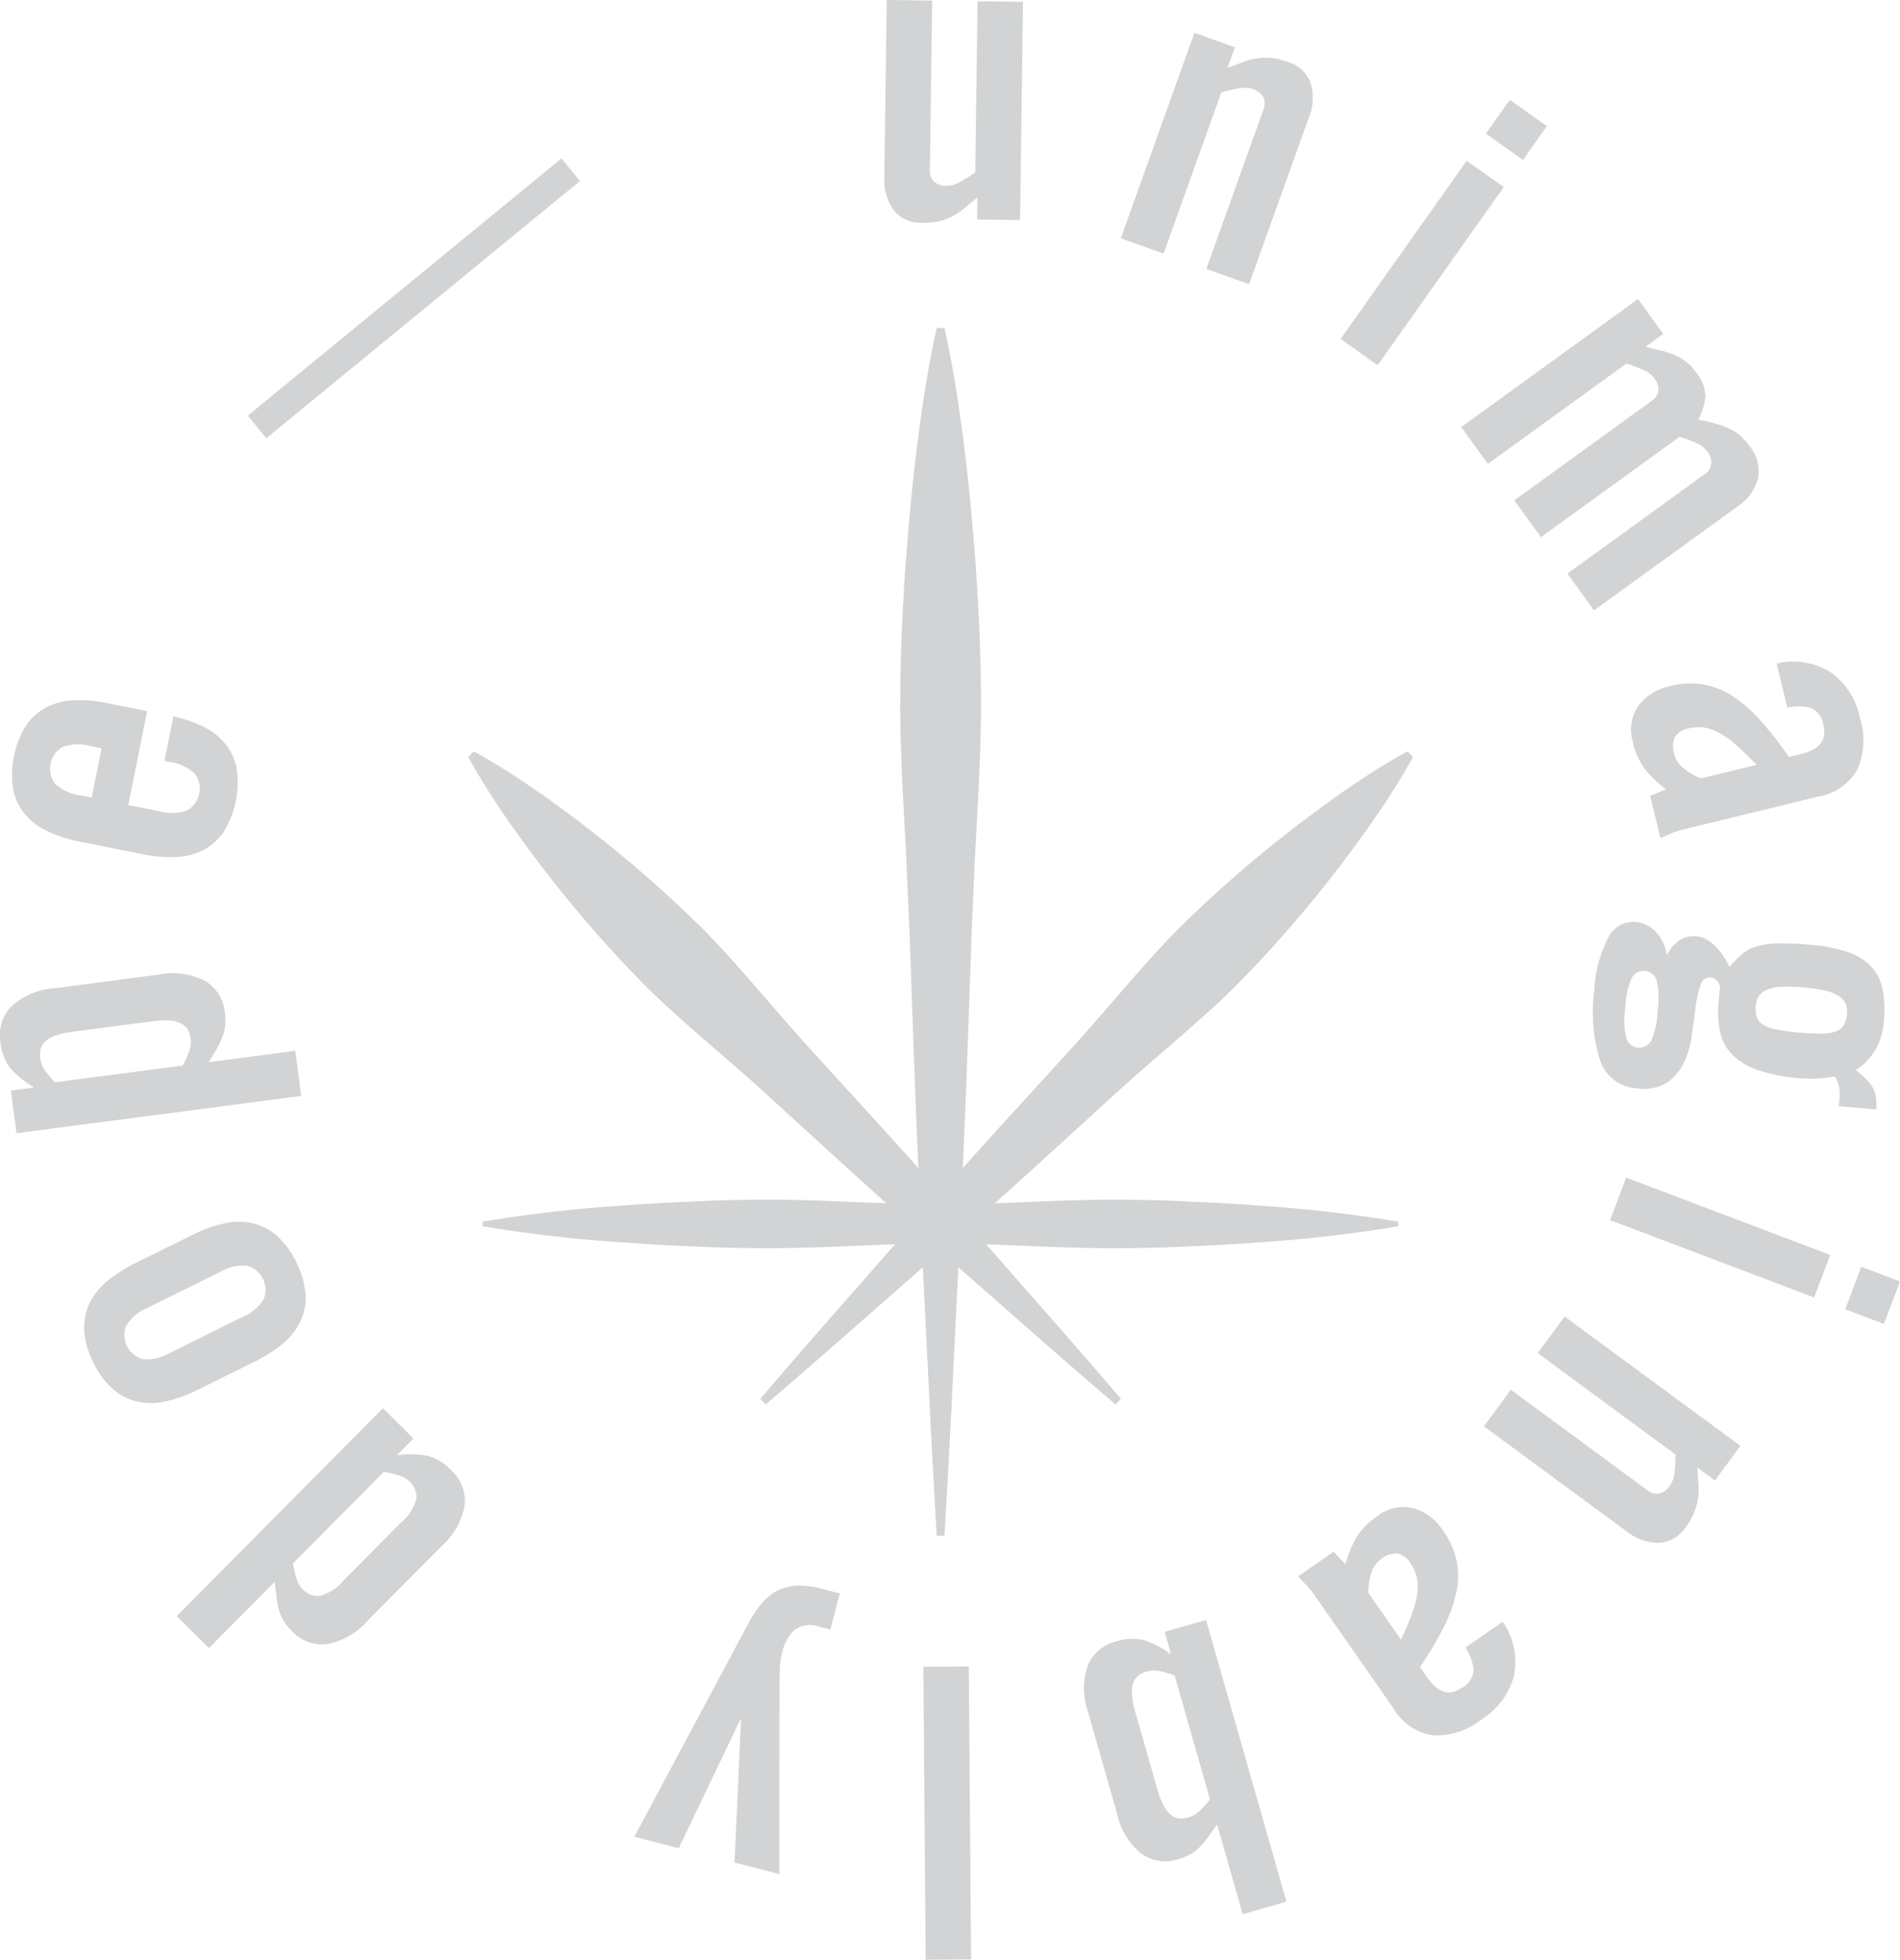 <svg id="Layer_1" data-name="Layer 1" xmlns="http://www.w3.org/2000/svg" viewBox="0 0 122.288 126.085"><defs><style>.cls-1{fill:#d1d3d4;}</style></defs><title>ud</title><path class="cls-1" d="M60.29,98.807s-0.299-4.857-.64-12.142c-0.181-3.642-.398-7.892-0.579-12.445-0.21-4.553-.358-9.41-0.531-14.266-0.114-2.428-.202-4.857-0.342-7.247s-0.241-4.743-.262-7.019c0.001-2.276.058-4.477,0.177-6.564,0.099-2.087.265-4.06,0.427-5.881,0.152-1.821.358-3.491,0.538-4.97,0.194-1.48.382-2.77,0.565-3.832,0.354-2.125.646-3.339,0.646-3.339h0.5s0.292,1.214.646,3.339c0.183,1.062.371,2.352,0.565,3.832,0.18,1.48.386,3.149,0.538,4.97,0.162,1.821.328,3.794,0.427,5.881,0.119,2.087.176,4.287,0.177,6.564-0.021,2.276-.123,4.629-0.262,7.019s-0.228,4.819-.342,7.247c-0.173,4.857-.321,9.713-0.531,14.266-0.181,4.553-.398,8.803-0.579,12.445-0.342,7.285-.64,12.142-0.64,12.142h-0.5Z"/><path class="cls-1" d="M89.996,78.898l-9.205.384c-5.523.243-12.887,0.432-20.251,0.666l-5.494.205c-1.812.083-3.596,0.144-5.322,0.157-1.726-.003-3.394-0.029-4.977-0.112-1.582-.062-3.078-0.148-4.458-0.251a90.888,90.888,0,0,1-9.205-1.05v-0.3a90.886,90.886,0,0,1,9.205-1.05c1.381-.103,2.877-0.188,4.458-0.251,1.582-.082,3.25-0.108,4.977-0.112,1.726,0.013,3.509.074,5.322,0.157L60.54,77.548c7.364,0.234,14.728.423,20.251,0.666l9.205,0.384v0.3Z"/><path class="cls-1" d="M71.794,90.356S68.98,87.964,64.833,84.3c-2.08-1.825-4.512-3.95-7.081-6.262-2.589-2.292-5.297-4.791-8.023-7.272-2.707-2.501-5.611-4.804-8.075-7.221a79.916,79.916,0,0,1-6.25-7.094c-0.858-1.095-1.615-2.127-2.279-3.05-0.656-.93-1.215-1.755-1.655-2.454C30.584,49.555,30.138,48.7,30.138,48.7l0.353-.354s0.855,0.447,2.247,1.333c0.699,0.44,1.524.998,2.454,1.655,0.923,0.663,1.956,1.421,3.05,2.279a79.92,79.92,0,0,1,7.093,6.25c2.417,2.465,4.72,5.369,7.221,8.075,2.481,2.726,4.98,5.434,7.272,8.023,2.313,2.569,4.438,5,6.262,7.081,3.664,4.147,6.056,6.962,6.056,6.962Z"/><path class="cls-1" d="M48.932,90.002s2.392-2.815,6.056-6.962c1.825-2.08,3.95-4.512,6.262-7.081,2.292-2.589,4.792-5.297,7.272-8.023,2.5-2.707,4.804-5.611,7.221-8.075a79.92,79.92,0,0,1,7.093-6.25c1.095-.858,2.127-1.615,3.05-2.279,0.93-.656,1.755-1.215,2.454-1.655,1.392-.886,2.247-1.333,2.247-1.333L90.942,48.7s-0.447.855-1.333,2.247c-0.44.699-.999,1.524-1.655,2.454-0.663.923-1.42,1.956-2.279,3.05a79.916,79.916,0,0,1-6.25,7.094c-2.465,2.417-5.369,4.72-8.075,7.221-2.726,2.481-5.434,4.98-8.023,7.272-2.569,2.313-5,4.437-7.081,6.262-4.147,3.664-6.962,6.056-6.962,6.056Z"/><path class="cls-1" d="M31.084,78.598l9.205-.384c5.523-.243,12.887-0.432,20.251-0.666l5.494-.205c1.812-.083,3.596-0.144,5.322-0.157,1.726,0.003,3.394.029,4.977,0.112,1.582,0.062,3.078.148,4.458,0.251a90.886,90.886,0,0,1,9.205,1.05v0.3a90.888,90.888,0,0,1-9.205,1.05c-1.381.103-2.877,0.188-4.458,0.251-1.582.082-3.25,0.108-4.977,0.112-1.726-.013-3.509-0.074-5.322-0.157L60.54,79.948c-7.364-.234-14.728-0.423-20.251-0.666l-9.205-.384v-0.3Z"/><path class="cls-1" d="M65.842,0.118L65.653,14.16l-2.767-.037,0.019-1.41q-0.475.385-.845,0.694a4.195,4.195,0,0,1-.764.512,3.746,3.746,0,0,1-.866.315,4.557,4.557,0,0,1-1.098.103,2.209,2.209,0,0,1-1.804-.807,3.33,3.33,0,0,1-.61-2.175L57.072,0l2.923,0.039L59.849,10.924a0.962,0.962,0,0,0,.277.774,1.115,1.115,0,0,0,.753.258,1.779,1.779,0,0,0,.917-0.249q0.447-.255.974-0.613L62.919,0.079Z"/><path class="cls-1" d="M72.138,15.33l4.738-13.22,2.605,0.933L79.005,4.37q0.574-.21,1.024-0.382a4.205,4.205,0,0,1,.889-0.236,3.765,3.765,0,0,1,.921-0.017,4.55,4.55,0,0,1,1.072.259A2.21,2.21,0,0,1,84.354,5.345,3.332,3.332,0,0,1,84.225,7.6l-3.831,10.689-2.752-.986L81.314,7.056a0.965,0.965,0,0,0-.01-0.822,1.119,1.119,0,0,0-.629-0.489A1.783,1.783,0,0,0,79.727,5.683q-0.506.096-1.121,0.264L74.89,16.316Z"/><path class="cls-1" d="M86.283,21.807l8.116-11.461,2.386,1.689L88.669,23.496ZM95.636,8.599l1.539-2.173,2.386,1.69-1.539,2.173Z"/><path class="cls-1" d="M97.464,32.193l8.817-6.384a0.964,0.964,0,0,0,.455-0.684,1.079,1.079,0,0,0-.228-0.738,1.781,1.781,0,0,0-.747-0.587q-0.472-.207-1.074-0.415l-8.922,6.46-1.715-2.368,11.375-8.236,1.623,2.241-1.142.827q0.593,0.151,1.061.263a4.753,4.753,0,0,1,.852.286,3.619,3.619,0,0,1,.708.422,3.189,3.189,0,0,1,.631.671,2.517,2.517,0,0,1,.606,1.527,4.248,4.248,0,0,1-.459,1.525,11.648,11.648,0,0,1,1.225.289,5.705,5.705,0,0,1,.897.349,2.621,2.621,0,0,1,.648.449,4.328,4.328,0,0,1,.497.575,2.583,2.583,0,0,1,.575,2.129,3.201,3.201,0,0,1-1.357,1.82l-9.197,6.659-1.714-2.368,8.817-6.383a0.943,0.943,0,0,0,.448-0.695,1.13,1.13,0,0,0-.235-0.748,1.781,1.781,0,0,0-.747-0.587,10.951,10.951,0,0,0-1.058-.394L99.179,34.56Z"/><path class="cls-1" d="M114.346,42.691a4.549,4.549,0,0,1,3.497.573,4.782,4.782,0,0,1,1.874,2.956,4.73,4.73,0,0,1-.17,3.278,3.555,3.555,0,0,1-2.528,1.756l-8.75,2.128a4.425,4.425,0,0,0-.695.236q-0.365.155-.708,0.293l-0.66-2.714q0.273-.093.527-0.209t0.502-.203a7.327,7.327,0,0,1-1.366-1.307,4.451,4.451,0,0,1-.761-1.695,2.727,2.727,0,0,1,.347-2.381,3.426,3.426,0,0,1,2.018-1.256,5.344,5.344,0,0,1,2.093-.12,4.963,4.963,0,0,1,1.898.734,8.989,8.989,0,0,1,1.82,1.572,22.991,22.991,0,0,1,1.853,2.37l0.812-.198q1.75-.425,1.411-1.821a1.39,1.39,0,0,0-.828-1.142,3.238,3.238,0,0,0-1.494-.013Zm-1.289,6.519q-0.793-.828-1.403-1.351a5.408,5.408,0,0,0-1.129-.773,2.822,2.822,0,0,0-.957-0.291,2.706,2.706,0,0,0-.896.07,1.246,1.246,0,0,0-.871.561,1.496,1.496,0,0,0-.051,1.06,1.729,1.729,0,0,0,.639.973,4.3,4.3,0,0,0,1.091.621Z"/><path class="cls-1" d="M118.33,71.167a1.237,1.237,0,0,0,.047-0.232l0.021-.234a2.96,2.96,0,0,0-.025-0.749,1.711,1.711,0,0,0-.292-0.694,7.853,7.853,0,0,1-1.178.132,8.52,8.52,0,0,1-1.06-.015,11.054,11.054,0,0,1-2.654-.51,4.417,4.417,0,0,1-1.657-.972,2.943,2.943,0,0,1-.814-1.461,6.293,6.293,0,0,1-.101-1.974l0.083-.936a0.811,0.811,0,0,0-.185-0.423,0.583,0.583,0,0,0-.414-0.207,0.621,0.621,0,0,0-.66.505,7.075,7.075,0,0,0-.305,1.375q-0.113.828-.237,1.787a6.025,6.025,0,0,1-.497,1.764,3.27,3.27,0,0,1-1.072,1.307,2.804,2.804,0,0,1-1.922.394,2.651,2.651,0,0,1-2.422-1.8,10.307,10.307,0,0,1-.377-4.475,8.231,8.231,0,0,1,.874-3.369,1.809,1.809,0,0,1,1.771-1.062,1.958,1.958,0,0,1,1.366.697,2.727,2.727,0,0,1,.65,1.394l0.052,0.005a2.366,2.366,0,0,1,.748-0.903,1.653,1.653,0,0,1,1.137-.266,1.556,1.556,0,0,1,.687.231,2.777,2.777,0,0,1,.586.484,4.819,4.819,0,0,1,.483.619,4.273,4.273,0,0,1,.35.633,7.244,7.244,0,0,1,.835-0.843,2.555,2.555,0,0,1,.961-0.492,5.592,5.592,0,0,1,1.366-.18,18.206,18.206,0,0,1,2.023.087,10.156,10.156,0,0,1,2.396.461,3.717,3.717,0,0,1,1.529.934,3.022,3.022,0,0,1,.747,1.481,7.28,7.28,0,0,1,.076,2.103,4.333,4.333,0,0,1-.505,1.711,4.097,4.097,0,0,1-1.288,1.38q0.39,0.323.668,0.596a2.301,2.301,0,0,1,.423.548,1.884,1.884,0,0,1,.196.594,3.283,3.283,0,0,1,.009.787Zm-13.723-6.323a5.175,5.175,0,0,0,.073,1.985,0.877,0.877,0,0,0,1.586.14,5.168,5.168,0,0,0,.421-1.941,5.168,5.168,0,0,0-.073-1.985,0.877,0.877,0,0,0-1.586-.14A5.175,5.175,0,0,0,104.607,64.844Zm8.396-.122a1.694,1.694,0,0,0,.068.714,0.967,0.967,0,0,0,.415.495,2.634,2.634,0,0,0,.876.313,16.398,16.398,0,0,0,2.912.258,2.648,2.648,0,0,0,.918-0.155,0.971,0.971,0,0,0,.495-0.415,1.702,1.702,0,0,0,.192-0.69,1.389,1.389,0,0,0-.075-0.635A1.148,1.148,0,0,0,118.39,64.11a2.547,2.547,0,0,0-.872-0.365,11.742,11.742,0,0,0-2.912-.257,2.543,2.543,0,0,0-.922.207,1.147,1.147,0,0,0-.495.415A1.384,1.384,0,0,0,113.004,64.721Z"/><path class="cls-1" d="M104.664,75.766l13.132,4.976-1.036,2.734L103.628,78.5Zm15.134,5.735,2.49,0.944-1.036,2.734-2.49-.944Z"/><path class="cls-1" d="M100.702,84.704l11.314,8.32-1.639,2.229-1.135-.835q0.037,0.61.073,1.09a4.212,4.212,0,0,1-.028.919,3.766,3.766,0,0,1-.247.887,4.549,4.549,0,0,1-.555.953,2.209,2.209,0,0,1-1.706.998,3.332,3.332,0,0,1-2.124-.768l-9.148-6.727,1.732-2.355,8.769,6.448a0.965,0.965,0,0,0,.79.225,1.119,1.119,0,0,0,.648-0.463,1.783,1.783,0,0,0,.331-0.891q0.053-.512.068-1.149L98.97,87.059Z"/><path class="cls-1" d="M96.713,104.338a4.549,4.549,0,0,1,.731,3.468,4.784,4.784,0,0,1-2.077,2.817,4.731,4.731,0,0,1-3.118,1.028,3.555,3.555,0,0,1-2.552-1.721l-5.151-7.387a4.441,4.441,0,0,0-.472-0.562q-0.277-.284-0.529-0.554l2.291-1.597q0.186,0.22.385,0.415t0.37,0.394a7.321,7.321,0,0,1,.724-1.746A4.455,4.455,0,0,1,88.62,97.57a2.728,2.728,0,0,1,2.346-.538,3.427,3.427,0,0,1,1.902,1.427,5.344,5.344,0,0,1,.869,1.908,4.961,4.961,0,0,1,.003,2.035,8.988,8.988,0,0,1-.807,2.265,22.936,22.936,0,0,1-1.539,2.585l0.478,0.685q1.03,1.477,2.208.656a1.39,1.39,0,0,0,.765-1.185,3.241,3.241,0,0,0-.529-1.397Zm-6.543,1.158q0.485-1.039.751-1.797a5.402,5.402,0,0,0,.313-1.332,2.819,2.819,0,0,0-.075-0.998,2.705,2.705,0,0,0-.39-0.81A1.246,1.246,0,0,0,89.93,99.95a1.495,1.495,0,0,0-1.007.336,1.73,1.73,0,0,0-.675.948,4.304,4.304,0,0,0-.184,1.242Z"/><path class="cls-1" d="M77.626,104.23l5.17,18.123-2.812.802-1.647-5.773q-0.308.441-.572,0.801a6.077,6.077,0,0,1-.536.642,2.702,2.702,0,0,1-.612.473,3.633,3.633,0,0,1-.791.321,2.644,2.644,0,0,1-2.368-.356,4.595,4.595,0,0,1-1.568-2.593l-1.847-6.476a4.594,4.594,0,0,1-.036-3.03,2.644,2.644,0,0,1,1.824-1.552,3.296,3.296,0,0,1,1.793-.091,5.764,5.764,0,0,1,1.692.888l0.05-.014-0.401-1.406Zm-2.024,3.563a7.927,7.927,0,0,0-.947-0.273,1.746,1.746,0,0,0-.86.028,1.643,1.643,0,0,0-.502.238,0.975,0.975,0,0,0-.343.464,1.887,1.887,0,0,0-.099.748,5.004,5.004,0,0,0,.211,1.12l1.432,5.02a4.993,4.993,0,0,0,.412,1.063,1.89,1.89,0,0,0,.478.583,0.981,0.981,0,0,0,.536.213,1.656,1.656,0,0,0,.552-0.063,1.752,1.752,0,0,0,.746-0.43,7.981,7.981,0,0,0,.66-0.731Z"/><path class="cls-1" d="M62.354,107.217l0.147,18.846-2.923.023L59.431,107.24Z"/><path class="cls-1" d="M43.686,118.909l-2.857-.735L48.15,104.479a6.983,6.983,0,0,1,.956-1.412,3.21,3.21,0,0,1,1.066-.791,3.095,3.095,0,0,1,1.24-.261,5.668,5.668,0,0,1,1.445.197l1.188,0.305-0.598,2.326-0.682-.175a1.757,1.757,0,0,0-1.609.179,2.873,2.873,0,0,0-.827,1.539,4.39,4.39,0,0,0-.133.882q-0.022.452-.026,0.991L50.158,120.573l-2.882-.741,0.415-9.165-0.051-.013Z"/><path class="cls-1" d="M26.612,92.553l-1.03,1.038,0.037,0.037a5.78,5.78,0,0,1,1.911.039,3.295,3.295,0,0,1,1.526.945,2.643,2.643,0,0,1,.848,2.239A4.591,4.591,0,0,1,28.41,99.486l-4.744,4.78a4.593,4.593,0,0,1-2.624,1.514,2.644,2.644,0,0,1-2.246-.832,3.634,3.634,0,0,1-.538-0.662,2.705,2.705,0,0,1-.307-0.709,5.335,5.335,0,0,1-.151-0.812q-0.048-.433-0.124-0.987l-4.229,4.261-2.075-2.06,13.276-13.376Zm-7.759,8.04a8.021,8.021,0,0,0,.225.959,1.75,1.75,0,0,0,.446.737,1.304,1.304,0,0,0,1.026.393,2.865,2.865,0,0,0,1.574-1.012l3.678-3.705a2.863,2.863,0,0,0,1-1.582,1.303,1.303,0,0,0-.401-1.023,1.747,1.747,0,0,0-.74-0.44,7.942,7.942,0,0,0-.961-0.218Z"/><path class="cls-1" d="M12.715,89.425a8.951,8.951,0,0,1-1.999.728,4.249,4.249,0,0,1-1.833.034,3.627,3.627,0,0,1-1.585-.788,5.256,5.256,0,0,1-1.278-1.727,5.254,5.254,0,0,1-.599-2.063,3.626,3.626,0,0,1,.333-1.738,4.247,4.247,0,0,1,1.138-1.437,8.939,8.939,0,0,1,1.791-1.149l3.696-1.83a8.938,8.938,0,0,1,1.999-.728,4.241,4.241,0,0,1,1.833-.034,3.618,3.618,0,0,1,1.585.788,6.096,6.096,0,0,1,1.877,3.789A3.617,3.617,0,0,1,19.34,85.009a4.238,4.238,0,0,1-1.138,1.437,8.934,8.934,0,0,1-1.79,1.149Zm-3.201-5.289A2.901,2.901,0,0,0,8.12,85.292,1.615,1.615,0,0,0,9.186,87.444a2.895,2.895,0,0,0,1.764-.408l4.632-2.293a2.895,2.895,0,0,0,1.394-1.156A1.615,1.615,0,0,0,15.91,81.435a2.899,2.899,0,0,0-1.764.408Z"/><path class="cls-1" d="M0.703,70.165l1.449-.19-0.007-.052A5.785,5.785,0,0,1,.659,68.723,3.295,3.295,0,0,1,.03,67.041a2.644,2.644,0,0,1,.7-2.29,4.594,4.594,0,0,1,2.796-1.169l6.678-.875a4.593,4.593,0,0,1,3.002.41A2.643,2.643,0,0,1,14.473,65.15a3.626,3.626,0,0,1,.02.853,2.699,2.699,0,0,1-.192.749,7.238,7.238,0,0,1-.363.745q-0.213.383-.521,0.845l5.59-.732,0.38,2.899-18.324,2.4Zm11.057-1.606a7.917,7.917,0,0,0,.409-0.896,1.744,1.744,0,0,0,.099-0.855,1.644,1.644,0,0,0-.162-0.532,0.976,0.976,0,0,0-.409-0.407,1.886,1.886,0,0,0-.725-0.208,5.002,5.002,0,0,0-1.139.044l-5.176.678a4.994,4.994,0,0,0-1.112.251,1.89,1.89,0,0,0-.647.387,0.98,0.98,0,0,0-.29.499,1.649,1.649,0,0,0-.019.555,1.747,1.747,0,0,0,.316.801,7.94,7.94,0,0,0,.626.76Z"/><path class="cls-1" d="M9.469,45.753l-1.212,6.04,1.996,0.401a2.894,2.894,0,0,0,1.81-.063,1.615,1.615,0,0,0,.473-2.354,2.899,2.899,0,0,0-1.645-.756l-0.307-.062,0.576-2.866a8.548,8.548,0,0,1,1.942.669,4.168,4.168,0,0,1,1.392,1.091,3.639,3.639,0,0,1,.736,1.572A6.084,6.084,0,0,1,14.39,53.53a3.621,3.621,0,0,1-1.327,1.171,4.243,4.243,0,0,1-1.779.442,8.941,8.941,0,0,1-2.119-.186l-4.044-.812a8.936,8.936,0,0,1-2.027-.646,4.246,4.246,0,0,1-1.471-1.094,3.626,3.626,0,0,1-.772-1.593,6.094,6.094,0,0,1,.832-4.146A3.627,3.627,0,0,1,3.011,45.495,4.245,4.245,0,0,1,4.79,45.053a8.935,8.935,0,0,1,2.119.186Zm-2.93,2.394-0.717-.144a2.899,2.899,0,0,0-1.81.063A1.615,1.615,0,0,0,3.54,50.42a2.898,2.898,0,0,0,1.645.756L5.902,51.32Z"/><path class="cls-1" d="M17.141,28.196L15.95,26.743l20.186-16.55,1.192,1.453Z"/></svg>